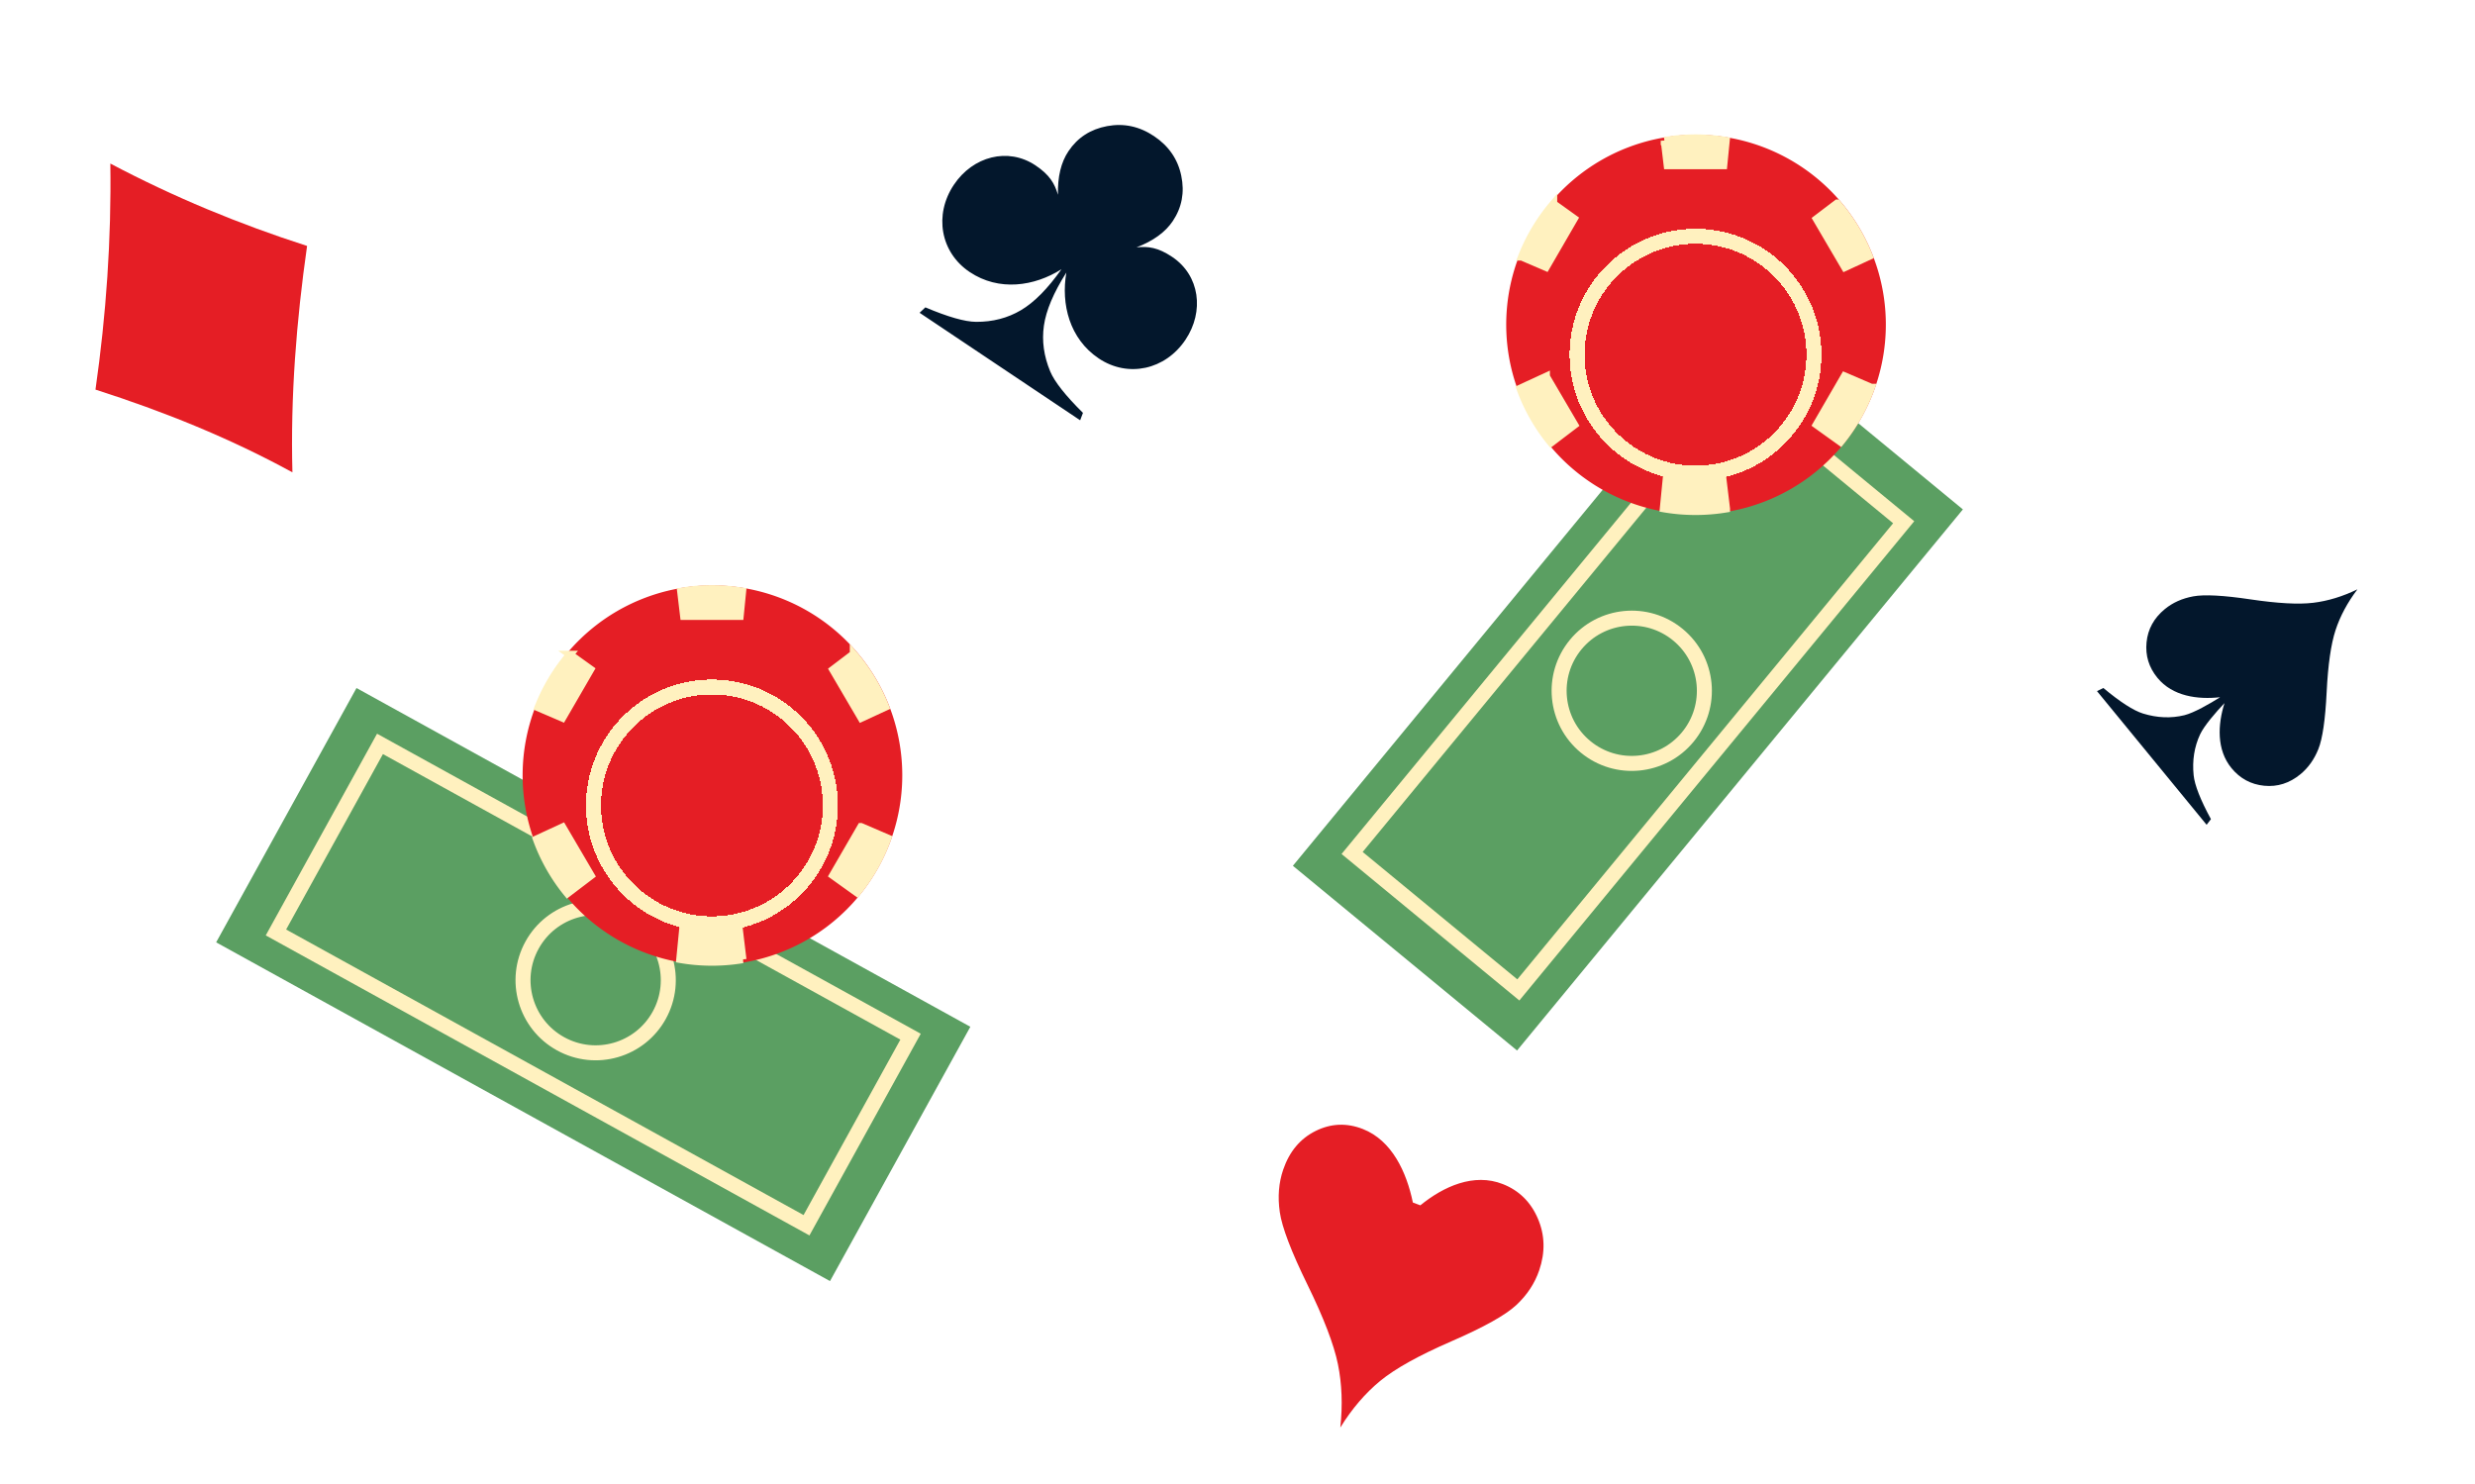 <svg xmlns="http://www.w3.org/2000/svg" xmlns:xlink="http://www.w3.org/1999/xlink" fill="none" viewBox="0 0 362 217">
  <path fill="#E51E25" d="M16.139 23.922c.162 11.06-.61 22.123-2.174 33.064 9.885 3.16 19.615 7.072 28.806 12.102-.296-11.07.58-22.175 2.143-33.115-9.878-3.173-19.526-7.161-28.775-12.051Zm179.902 184.842c.349-3.244.238-6.329-.35-9.22-.588-2.891-2.074-6.764-4.454-11.63-2.38-4.865-3.734-8.412-4.052-10.636-.321-2.232-.153-4.291.499-6.2.906-2.651 2.484-4.536 4.735-5.656 2.251-1.119 4.562-1.212 6.928-.282 4.239 1.668 6.381 6.28 7.303 10.746l1.094.41c3.393-2.768 7.827-4.773 12.06-3.108 2.367.931 4.074 2.605 5.118 5.02 1.043 2.416 1.112 4.949.206 7.6-.65 1.903-1.764 3.597-3.346 5.073-1.582 1.476-4.752 3.243-9.499 5.306-4.746 2.062-8.213 3.987-10.403 5.785-2.19 1.799-4.138 4.073-5.821 6.793l-.018-.001Z"/>
  <path fill="#03172C" fill-rule="evenodd" d="M338.335 88.166c2.145-.26 4.301-.92 6.448-1.958l.005.013c-1.441 1.9-2.507 3.888-3.182 5.941-.675 2.053-1.108 5.08-1.305 9.089-.197 4.008-.598 6.779-1.208 8.304-.61 1.526-1.49 2.757-2.635 3.696-1.594 1.308-3.359 1.866-5.293 1.675-1.935-.191-3.53-1.052-4.783-2.579-2.202-2.685-2.009-6.366-1.021-9.507-1.253 1.314-2.983 3.315-3.569 4.576-.85 1.825-1.163 3.815-.944 5.972.151 1.453.993 3.596 2.529 6.427l-.632.822-16.033-19.549.93-.458c2.476 2.06 4.413 3.306 5.808 3.738 2.072.637 4.08.719 6.041.243 1.364-.331 3.696-1.657 5.229-2.632-3.285.365-6.951-.134-9.166-2.834-1.252-1.527-1.784-3.26-1.593-5.195.191-1.935 1.084-3.556 2.678-4.864 1.148-.941 2.525-1.56 4.147-1.86 1.615-.299 4.41-.15 8.38.441 3.969.59 7.023.759 9.169.499Z" clip-rule="evenodd"/>
  <path fill="#03172C" d="M168.797 19.915c-2.153-1.441-4.44-1.924-6.875-1.468-2.432.457-4.317 1.681-5.648 3.67-1.087 1.623-1.596 3.74-1.535 6.368-.483-1.636-1.211-2.907-3.277-4.29-4.043-2.702-9.166-1.323-11.941 2.823-2.945 4.398-1.977 9.9 2.304 12.766 4.29 2.872 9.462 2.1 13.427-.403-2.016 2.85-3.993 4.853-5.938 5.997-1.944 1.145-4.119 1.707-6.542 1.697-1.633-.01-4.109-.716-7.425-2.119l-.846.792 23.486 15.724.41-1.084c-2.56-2.532-4.156-4.552-4.788-6.058-.932-2.236-1.243-4.468-.924-6.695.318-2.234 1.413-4.821 3.283-7.774-.802 4.615.458 9.698 4.743 12.567 4.282 2.866 9.737 1.665 12.681-2.734 2.778-4.15 2.101-9.41-1.943-12.118-2.067-1.384-3.512-1.574-5.216-1.395 2.453-.945 4.216-2.223 5.303-3.846 1.332-1.989 1.749-4.195 1.242-6.62-.496-2.418-1.829-4.359-3.981-5.8Z"/>
  <path fill="#5B9F62" d="m52.141 100.634 89.784 49.546-20.526 37.197-89.784-49.547z"/>
  <path stroke="url(#a)" stroke-width="2.195" d="M55.579 108.804h88.634v31.5H55.579z" transform="rotate(28.892 55.58 108.804)"/>
  <path stroke="#FFF1BF" stroke-width="2.195" d="m55.579 108.804 77.602 42.824-15.22 27.58-77.601-42.825z"/>
  <circle cx="87.123" cy="143.364" r="10.623" stroke="url(#b)" stroke-width="2.195" transform="rotate(28.892 87.123 143.364)"/>
  <circle cx="87.123" cy="143.364" r="10.623" stroke="#FFF1BF" stroke-width="2.195" transform="rotate(28.892 87.123 143.364)"/>
  <path fill="#5B9F62" d="m221.888 153.651 65.21-79.143-32.788-27.016-65.21 79.143z"/>
  <path stroke="url(#c)" stroke-width="2.195" d="M-.149-1.545h88.634v31.5H-.149z" transform="scale(1 -1) rotate(50.513 262.779 162.354)"/>
  <path stroke="#FFF1BF" stroke-width="2.195" d="m222.075 144.79 56.362-68.406-24.31-20.03-56.363 68.405z"/>
  <circle r="10.623" stroke="url(#d)" stroke-width="2.195" transform="scale(1 -1) rotate(50.513 226.415 202.428)"/>
  <circle r="10.623" stroke="#FFF1BF" stroke-width="2.195" transform="scale(1 -1) rotate(50.513 226.415 202.428)"/>
  <g clip-path="url(#e)">
    <path fill="#E51E25" d="M275.828 47.492a27.761 27.761 0 0 1-25.303 27.63 27.765 27.765 0 0 1-29.783-22.73 27.762 27.762 0 1 1 55.086-4.9Z"/>
    <path fill="#E51E25" d="M248.468 68.048c11.384-.228 20.428-9.64 20.2-21.025-.227-11.383-9.64-20.427-21.024-20.2-11.384.228-20.428 9.641-20.2 21.025.227 11.384 9.64 20.428 21.024 20.2Z"/>
    <g stroke-width="2.195" filter="url(#f)" shape-rendering="crispEdges">
      <path stroke="url(#g)" d="M265.31 47.184c.17 9.566-7.446 17.458-17.011 17.628-9.565.17-17.458-7.446-17.628-17.01-.17-9.566 7.446-17.458 17.011-17.629 9.565-.17 17.458 7.446 17.628 17.011Z"/>
      <path stroke="#FFF1BF" d="M265.31 47.184c.17 9.566-7.446 17.458-17.011 17.628-9.565.17-17.458-7.446-17.628-17.01-.17-9.566 7.446-17.458 17.011-17.629 9.565-.17 17.458 7.446 17.628 17.011Z"/>
    </g>
    <path fill="url(#h)" d="M243.452 20.587a27.38 27.38 0 0 1 8.996-.015l-.361 3.628h-8.203l-.432-3.613Z"/>
    <path fill="#FFF1BF" d="M243.452 20.587a27.38 27.38 0 0 1 8.996-.015l-.361 3.628h-8.203l-.432-3.613Z"/>
    <path stroke="url(#i)" stroke-width="1.097" d="M243.452 20.587a27.38 27.38 0 0 1 8.996-.015l-.361 3.628h-8.203l-.432-3.613Z"/>
    <path stroke="#FFF1BF" stroke-width="1.097" d="M243.452 20.587a27.38 27.38 0 0 1 8.996-.015l-.361 3.628h-8.203l-.432-3.613Z"/>
    <path fill="url(#j)" d="m251.954 69.963.537 4.443a27.41 27.41 0 0 1-9.175-.029l.433-4.414h8.205Z"/>
    <path fill="#FFF1BF" d="m251.954 69.963.537 4.443a27.41 27.41 0 0 1-9.175-.029l.433-4.414h8.205Z"/>
    <path stroke="url(#k)" stroke-width="1.097" d="m251.954 69.963.537 4.443a27.41 27.41 0 0 1-9.175-.029l.433-4.414h8.205Z"/>
    <path stroke="#FFF1BF" stroke-width="1.097" d="m251.954 69.963.537 4.443a27.41 27.41 0 0 1-9.175-.029l.433-4.414h8.205Z"/>
    <path fill="url(#l)" d="M268.705 29.729a27.118 27.118 0 0 1 4.672 7.742l-3.535 1.633-4.153-7.083 3.016-2.292Z"/>
    <path fill="#FFF1BF" d="M268.705 29.729a27.118 27.118 0 0 1 4.672 7.742l-3.535 1.633-4.153-7.083 3.016-2.292Z"/>
    <path stroke="url(#m)" stroke-width="1.097" d="M268.705 29.729a27.118 27.118 0 0 1 4.672 7.742l-3.535 1.633-4.153-7.083 3.016-2.292Z"/>
    <path stroke="#FFF1BF" stroke-width="1.097" d="M268.705 29.729a27.118 27.118 0 0 1 4.672 7.742l-3.535 1.633-4.153-7.083 3.016-2.292Z"/>
    <path fill="url(#n)" d="m226.144 55.059 4.155 7.083-3.44 2.616a27.152 27.152 0 0 1-4.517-7.945l3.802-1.755Z"/>
    <path fill="#FFF1BF" d="m226.144 55.059 4.155 7.083-3.44 2.616a27.152 27.152 0 0 1-4.517-7.945l3.802-1.755Z"/>
    <path stroke="url(#o)" stroke-width="1.097" d="m226.144 55.059 4.155 7.083-3.44 2.616a27.152 27.152 0 0 1-4.517-7.945l3.802-1.755Z"/>
    <path stroke="#FFF1BF" stroke-width="1.097" d="m226.144 55.059 4.155 7.083-3.44 2.616a27.152 27.152 0 0 1-4.517-7.945l3.802-1.755Z"/>
    <path fill="url(#p)" d="m269.793 55.007 3.898 1.674a27.18 27.18 0 0 1-4.483 7.965l-3.533-2.534 4.118-7.105Z"/>
    <path fill="#FFF1BF" d="m269.793 55.007 3.898 1.674a27.18 27.18 0 0 1-4.483 7.965l-3.533-2.534 4.118-7.105Z"/>
    <path stroke="url(#q)" stroke-width="1.097" d="m269.793 55.007 3.898 1.674a27.18 27.18 0 0 1-4.483 7.965l-3.533-2.534 4.118-7.105Z"/>
    <path stroke="#FFF1BF" stroke-width="1.097" d="m269.793 55.007 3.898 1.674a27.18 27.18 0 0 1-4.483 7.965l-3.533-2.534 4.118-7.105Z"/>
    <path fill="url(#r)" d="m227.213 29.81 3.026 2.17-4.118 7.107-3.548-1.526a27.208 27.208 0 0 1 4.64-7.752Z"/>
    <path fill="#FFF1BF" d="m227.213 29.81 3.026 2.17-4.118 7.107-3.548-1.526a27.208 27.208 0 0 1 4.64-7.752Z"/>
    <path stroke="url(#s)" stroke-width="1.097" d="m227.213 29.81 3.026 2.17-4.118 7.107-3.548-1.526a27.208 27.208 0 0 1 4.64-7.752Z"/>
    <path stroke="#FFF1BF" stroke-width="1.097" d="m227.213 29.81 3.026 2.17-4.118 7.107-3.548-1.526a27.208 27.208 0 0 1 4.64-7.752Z"/>
  </g>
  <g clip-path="url(#t)">
    <path fill="#E51E25" d="M131.969 113.416a27.764 27.764 0 0 1-25.303 27.629A27.76 27.76 0 0 1 80.718 98.59a27.763 27.763 0 0 1 51.251 14.826Z"/>
    <path fill="#E51E25" d="M104.61 133.972c11.383-.228 20.427-9.641 20.2-21.025-.228-11.384-9.641-20.428-21.025-20.2-11.384.228-20.428 9.641-20.2 21.025.228 11.384 9.64 20.427 21.025 20.2Z"/>
    <g stroke-width="2.195" filter="url(#u)" shape-rendering="crispEdges">
      <path stroke="url(#v)" d="M121.449 113.108c.17 9.565-7.446 17.457-17.011 17.627-9.566.171-17.458-7.445-17.628-17.011-.17-9.565 7.446-17.457 17.011-17.627 9.565-.17 17.458 7.445 17.628 17.011Z"/>
      <path stroke="#FFF1BF" d="M121.449 113.108c.17 9.565-7.446 17.457-17.011 17.627-9.566.171-17.458-7.445-17.628-17.011-.17-9.565 7.446-17.457 17.011-17.627 9.565-.17 17.458 7.445 17.628 17.011Z"/>
    </g>
    <path fill="url(#w)" d="M99.591 86.51c2.978-.5 6.017-.505 8.996-.015l-.361 3.629h-8.203l-.432-3.614Z"/>
    <path fill="#FFF1BF" d="M99.591 86.51c2.978-.5 6.017-.505 8.996-.015l-.361 3.629h-8.203l-.432-3.614Z"/>
    <path stroke="url(#x)" stroke-width="1.097" d="M99.591 86.51c2.978-.5 6.017-.505 8.996-.015l-.361 3.629h-8.203l-.432-3.614Z"/>
    <path stroke="#FFF1BF" stroke-width="1.097" d="M99.591 86.51c2.978-.5 6.017-.505 8.996-.015l-.361 3.629h-8.203l-.432-3.614Z"/>
    <path fill="url(#y)" d="m108.095 135.886.537 4.444a27.43 27.43 0 0 1-9.174-.029l.432-4.415h8.205Z"/>
    <path fill="#FFF1BF" d="m108.095 135.886.537 4.444a27.43 27.43 0 0 1-9.174-.029l.432-4.415h8.205Z"/>
    <path stroke="url(#z)" stroke-width="1.097" d="m108.095 135.886.537 4.444a27.43 27.43 0 0 1-9.174-.029l.432-4.415h8.205Z"/>
    <path stroke="#FFF1BF" stroke-width="1.097" d="m108.095 135.886.537 4.444a27.43 27.43 0 0 1-9.174-.029l.432-4.415h8.205Z"/>
    <path fill="url(#A)" d="M124.844 95.653a27.115 27.115 0 0 1 4.672 7.742l-3.535 1.633-4.153-7.083 3.016-2.292Z"/>
    <path fill="#FFF1BF" d="M124.844 95.653a27.115 27.115 0 0 1 4.672 7.742l-3.535 1.633-4.153-7.083 3.016-2.292Z"/>
    <path stroke="url(#B)" stroke-width="1.097" d="M124.844 95.653a27.115 27.115 0 0 1 4.672 7.742l-3.535 1.633-4.153-7.083 3.016-2.292Z"/>
    <path stroke="#FFF1BF" stroke-width="1.097" d="M124.844 95.653a27.115 27.115 0 0 1 4.672 7.742l-3.535 1.633-4.153-7.083 3.016-2.292Z"/>
    <path fill="url(#C)" d="m82.283 120.982 4.155 7.084-3.44 2.616a27.165 27.165 0 0 1-4.517-7.945l3.802-1.755Z"/>
    <path fill="#FFF1BF" d="m82.283 120.982 4.155 7.084-3.44 2.616a27.165 27.165 0 0 1-4.517-7.945l3.802-1.755Z"/>
    <path stroke="url(#D)" stroke-width="1.097" d="m82.283 120.982 4.155 7.084-3.44 2.616a27.165 27.165 0 0 1-4.517-7.945l3.802-1.755Z"/>
    <path stroke="#FFF1BF" stroke-width="1.097" d="m82.283 120.982 4.155 7.084-3.44 2.616a27.165 27.165 0 0 1-4.517-7.945l3.802-1.755Z"/>
    <path fill="url(#E)" d="m125.934 120.93 3.899 1.675a27.166 27.166 0 0 1-4.484 7.965l-3.533-2.534 4.118-7.106Z"/>
    <path fill="#FFF1BF" d="m125.934 120.93 3.899 1.675a27.166 27.166 0 0 1-4.484 7.965l-3.533-2.534 4.118-7.106Z"/>
    <path stroke="url(#F)" stroke-width="1.097" d="m125.934 120.93 3.899 1.675a27.166 27.166 0 0 1-4.484 7.965l-3.533-2.534 4.118-7.106Z"/>
    <path stroke="#FFF1BF" stroke-width="1.097" d="m125.934 120.93 3.899 1.675a27.166 27.166 0 0 1-4.484 7.965l-3.533-2.534 4.118-7.106Z"/>
    <path fill="url(#G)" d="m83.354 95.733 3.027 2.17-4.118 7.107-3.548-1.525a27.19 27.19 0 0 1 4.64-7.752Z"/>
    <path fill="#FFF1BF" d="m83.354 95.733 3.027 2.17-4.118 7.107-3.548-1.525a27.19 27.19 0 0 1 4.64-7.752Z"/>
    <path stroke="url(#H)" stroke-width="1.097" d="m83.354 95.733 3.027 2.17-4.118 7.107-3.548-1.525a27.19 27.19 0 0 1 4.64-7.752Z"/>
    <path stroke="#FFF1BF" stroke-width="1.097" d="m83.354 95.733 3.027 2.17-4.118 7.107-3.548-1.525a27.19 27.19 0 0 1 4.64-7.752Z"/>
  </g>
  <defs>
    <pattern id="a" width="1" height="1" patternContentUnits="objectBoundingBox">
      <use xlink:href="#I" transform="matrix(.001 0 0 .003 -.171 0)"/>
    </pattern>
    <pattern id="b" width="1" height="1" patternContentUnits="objectBoundingBox">
      <use xlink:href="#I" transform="translate(-1.309) scale(.003)"/>
    </pattern>
    <pattern id="c" width="1" height="1" patternContentUnits="objectBoundingBox">
      <use xlink:href="#I" transform="matrix(.001 0 0 .003 -.171 0)"/>
    </pattern>
    <pattern id="d" width="1" height="1" patternContentUnits="objectBoundingBox">
      <use xlink:href="#I" transform="translate(-1.309) scale(.003)"/>
    </pattern>
    <pattern id="g" width="1" height="1" patternContentUnits="objectBoundingBox">
      <use xlink:href="#I" transform="translate(-1.309) scale(.003)"/>
    </pattern>
    <pattern id="h" width="1" height="1" patternContentUnits="objectBoundingBox">
      <use xlink:href="#I" transform="matrix(.001 0 0 .003 -.403 0)"/>
    </pattern>
    <pattern id="i" width="1" height="1" patternContentUnits="objectBoundingBox">
      <use xlink:href="#I" transform="matrix(.001 0 0 .003 -.403 0)"/>
    </pattern>
    <pattern id="j" width="1" height="1" patternContentUnits="objectBoundingBox">
      <use xlink:href="#I" transform="matrix(.002 0 0 .003 -.53 0)"/>
    </pattern>
    <pattern id="k" width="1" height="1" patternContentUnits="objectBoundingBox">
      <use xlink:href="#I" transform="matrix(.002 0 0 .003 -.53 0)"/>
    </pattern>
    <pattern id="l" width="1" height="1" patternContentUnits="objectBoundingBox">
      <use xlink:href="#I" transform="matrix(.003 0 0 .003 -1.652 0)"/>
    </pattern>
    <pattern id="m" width="1" height="1" patternContentUnits="objectBoundingBox">
      <use xlink:href="#I" transform="matrix(.003 0 0 .003 -1.652 0)"/>
    </pattern>
    <pattern id="n" width="1" height="1" patternContentUnits="objectBoundingBox">
      <use xlink:href="#I" transform="matrix(.003 0 0 .003 -1.657 0)"/>
    </pattern>
    <pattern id="o" width="1" height="1" patternContentUnits="objectBoundingBox">
      <use xlink:href="#I" transform="matrix(.003 0 0 .003 -1.657 0)"/>
    </pattern>
    <pattern id="p" width="1" height="1" patternContentUnits="objectBoundingBox">
      <use xlink:href="#I" transform="matrix(.003 0 0 .003 -1.626 0)"/>
    </pattern>
    <pattern id="q" width="1" height="1" patternContentUnits="objectBoundingBox">
      <use xlink:href="#I" transform="matrix(.003 0 0 .003 -1.626 0)"/>
    </pattern>
    <pattern id="r" width="1" height="1" patternContentUnits="objectBoundingBox">
      <use xlink:href="#I" transform="matrix(.003 0 0 .003 -1.631 0)"/>
    </pattern>
    <pattern id="s" width="1" height="1" patternContentUnits="objectBoundingBox">
      <use xlink:href="#I" transform="matrix(.003 0 0 .003 -1.631 0)"/>
    </pattern>
    <pattern id="v" width="1" height="1" patternContentUnits="objectBoundingBox">
      <use xlink:href="#I" transform="translate(-1.309) scale(.003)"/>
    </pattern>
    <pattern id="w" width="1" height="1" patternContentUnits="objectBoundingBox">
      <use xlink:href="#I" transform="matrix(.001 0 0 .003 -.403 0)"/>
    </pattern>
    <pattern id="x" width="1" height="1" patternContentUnits="objectBoundingBox">
      <use xlink:href="#I" transform="matrix(.001 0 0 .003 -.403 0)"/>
    </pattern>
    <pattern id="y" width="1" height="1" patternContentUnits="objectBoundingBox">
      <use xlink:href="#I" transform="matrix(.002 0 0 .003 -.53 0)"/>
    </pattern>
    <pattern id="z" width="1" height="1" patternContentUnits="objectBoundingBox">
      <use xlink:href="#I" transform="matrix(.002 0 0 .003 -.53 0)"/>
    </pattern>
    <pattern id="A" width="1" height="1" patternContentUnits="objectBoundingBox">
      <use xlink:href="#I" transform="matrix(.003 0 0 .003 -1.652 0)"/>
    </pattern>
    <pattern id="B" width="1" height="1" patternContentUnits="objectBoundingBox">
      <use xlink:href="#I" transform="matrix(.003 0 0 .003 -1.652 0)"/>
    </pattern>
    <pattern id="C" width="1" height="1" patternContentUnits="objectBoundingBox">
      <use xlink:href="#I" transform="matrix(.003 0 0 .003 -1.657 0)"/>
    </pattern>
    <pattern id="D" width="1" height="1" patternContentUnits="objectBoundingBox">
      <use xlink:href="#I" transform="matrix(.003 0 0 .003 -1.657 0)"/>
    </pattern>
    <pattern id="E" width="1" height="1" patternContentUnits="objectBoundingBox">
      <use xlink:href="#I" transform="matrix(.003 0 0 .003 -1.626 0)"/>
    </pattern>
    <pattern id="F" width="1" height="1" patternContentUnits="objectBoundingBox">
      <use xlink:href="#I" transform="matrix(.003 0 0 .003 -1.626 0)"/>
    </pattern>
    <pattern id="G" width="1" height="1" patternContentUnits="objectBoundingBox">
      <use xlink:href="#I" transform="matrix(.003 0 0 .003 -1.631 0)"/>
    </pattern>
    <pattern id="H" width="1" height="1" patternContentUnits="objectBoundingBox">
      <use xlink:href="#I" transform="matrix(.003 0 0 .003 -1.631 0)"/>
    </pattern>
    <clipPath id="e">
      <path fill="#fff" d="M0 0h55.669v55.669H0z" transform="translate(220.159 19.658)"/>
    </clipPath>
    <clipPath id="t">
      <path fill="#fff" d="M0 0h55.669v55.669H0z" transform="translate(76.3 85.581)"/>
    </clipPath>
    <filter id="f" width="45.617" height="45.617" x="225.182" y="29.073" color-interpolation-filters="sRGB" filterUnits="userSpaceOnUse">
      <feFlood flood-opacity="0" result="BackgroundImageFix"/>
      <feColorMatrix in="SourceAlpha" result="hardAlpha" values="0 0 0 0 0 0 0 0 0 0 0 0 0 0 0 0 0 0 127 0"/>
      <feOffset dy="4.389"/>
      <feGaussianBlur stdDeviation="2.195"/>
      <feComposite in2="hardAlpha" operator="out"/>
      <feColorMatrix values="0 0 0 0 0 0 0 0 0 0 0 0 0 0 0 0 0 0 0.25 0"/>
      <feBlend in2="BackgroundImageFix" result="effect1_dropShadow_82_1031"/>
      <feBlend in="SourceGraphic" in2="effect1_dropShadow_82_1031" result="shape"/>
    </filter>
    <filter id="u" width="45.617" height="45.617" x="81.321" y="94.996" color-interpolation-filters="sRGB" filterUnits="userSpaceOnUse">
      <feFlood flood-opacity="0" result="BackgroundImageFix"/>
      <feColorMatrix in="SourceAlpha" result="hardAlpha" values="0 0 0 0 0 0 0 0 0 0 0 0 0 0 0 0 0 0 127 0"/>
      <feOffset dy="4.389"/>
      <feGaussianBlur stdDeviation="2.195"/>
      <feComposite in2="hardAlpha" operator="out"/>
      <feColorMatrix values="0 0 0 0 0 0 0 0 0 0 0 0 0 0 0 0 0 0 0.25 0"/>
      <feBlend in2="BackgroundImageFix" result="effect1_dropShadow_82_1031"/>
      <feBlend in="SourceGraphic" in2="effect1_dropShadow_82_1031" result="shape"/>
    </filter>
  </defs>
</svg>
